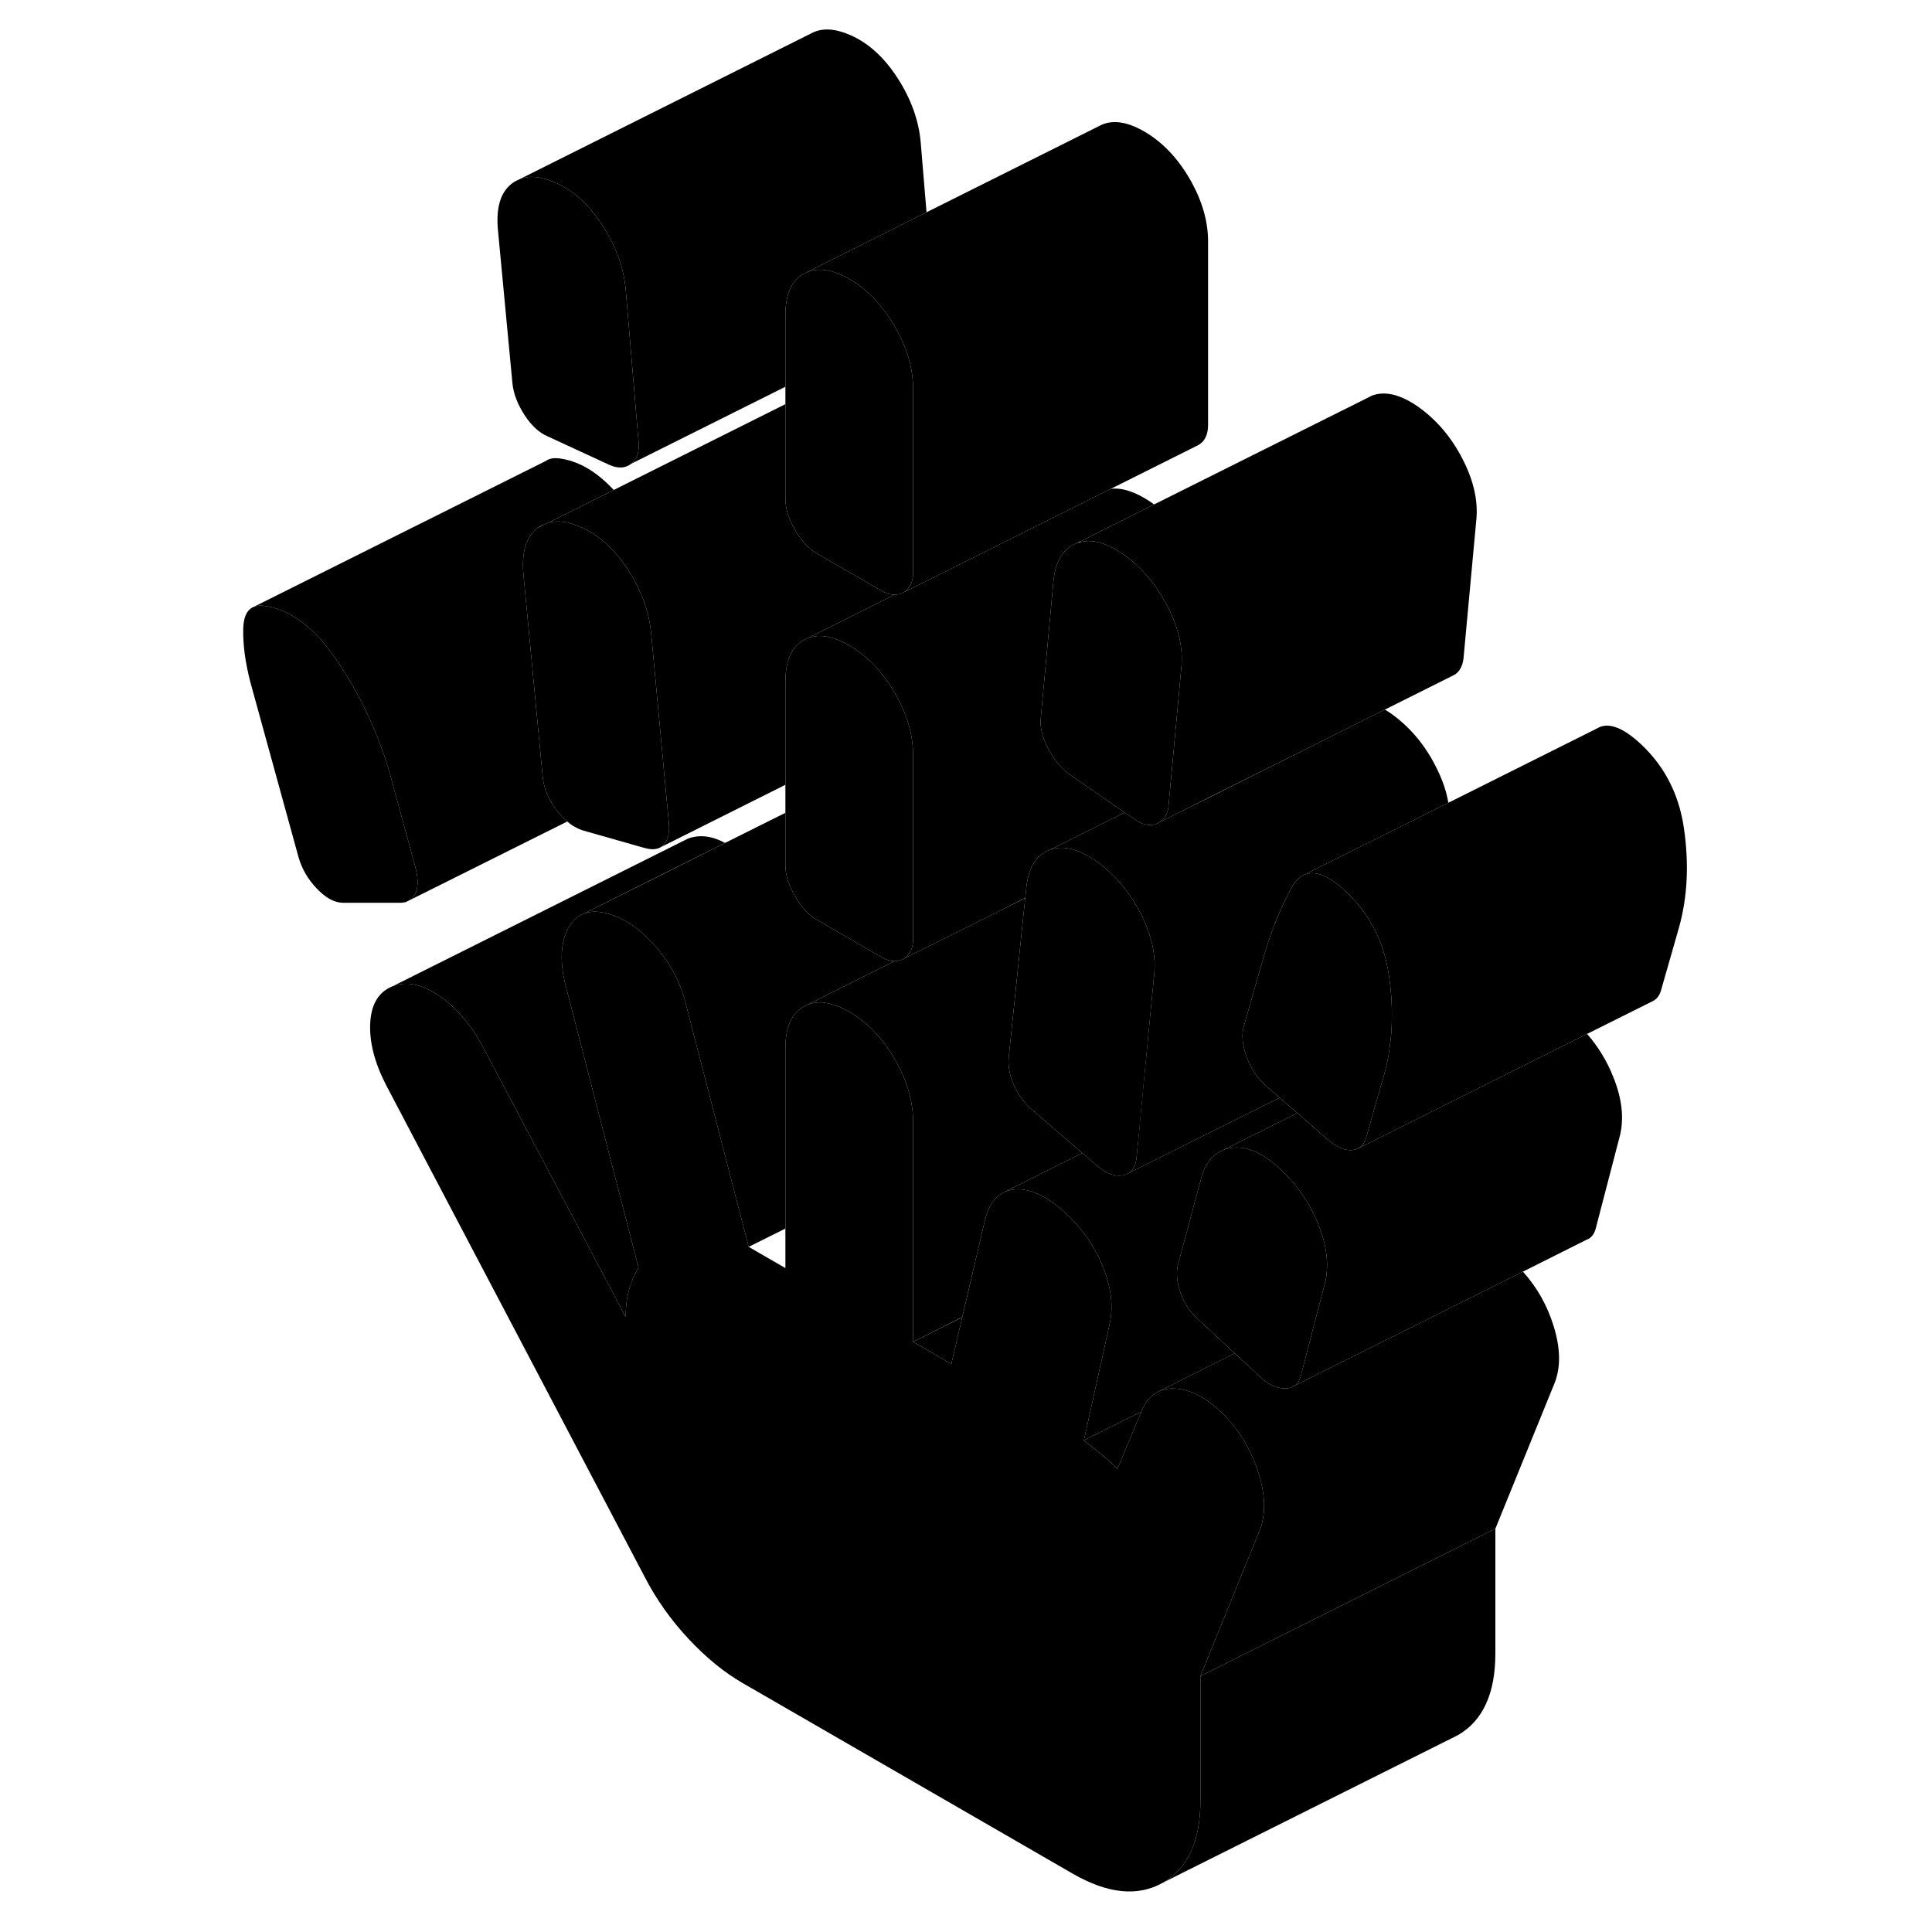 <svg width="48" height="48" viewBox="0 0 102 131" xmlns="http://www.w3.org/2000/svg" stroke-width="1px"
     stroke-linecap="round" stroke-linejoin="round">
    <path d="M22.314 35.583C22.174 35.643 22.044 35.723 21.914 35.823L22.324 35.613L22.654 35.453C22.534 35.483 22.424 35.523 22.314 35.583ZM13.634 58.683L11.904 52.343C11.114 49.653 9.934 47.153 8.384 44.843C6.834 42.543 5.154 41.283 3.354 41.073C3.084 41.043 2.864 41.073 2.674 41.163L2.604 41.193C2.214 41.413 2.024 41.863 1.994 42.583C1.964 43.683 2.124 44.913 2.484 46.283L5.734 58.093C5.954 58.883 6.364 59.603 6.974 60.243C7.594 60.893 8.184 61.213 8.764 61.213H12.664C12.784 61.213 12.904 61.193 13.014 61.163L13.304 61.023C13.474 60.903 13.604 60.733 13.694 60.513C13.874 60.083 13.854 59.473 13.634 58.683Z" class="pr-icon-iso-solid-stroke" stroke-linejoin="round"/>
    <path d="M28.304 31.443C27.904 31.753 27.424 31.783 26.844 31.533L22.624 29.583C22.044 29.333 21.524 28.853 21.054 28.123C20.584 27.393 20.314 26.683 20.244 25.973L19.264 15.603C19.124 14.113 19.424 13.063 20.184 12.463C20.274 12.393 20.364 12.333 20.454 12.283L20.744 12.143C21.404 11.883 22.214 11.963 23.164 12.383C24.394 12.923 25.454 13.893 26.354 15.283C27.254 16.673 27.784 18.113 27.924 19.603L28.794 29.923C28.864 30.623 28.704 31.133 28.304 31.443Z" class="pr-icon-iso-solid-stroke" stroke-linejoin="round"/>
    <path d="M79.874 69.043C79.874 69.583 79.844 70.113 79.774 70.623C79.774 70.623 79.774 70.663 79.764 70.683C79.704 71.313 79.604 71.913 79.444 72.503C79.414 72.633 79.384 72.763 79.344 72.893L79.094 73.753L78.154 77.053C78.094 77.293 78.004 77.483 77.874 77.633H77.864C77.784 77.743 77.684 77.823 77.564 77.883L77.524 77.903C77.424 77.943 77.304 77.973 77.184 77.983C76.674 78.023 76.134 77.793 75.554 77.293L73.474 75.473L72.274 74.433L72.234 74.393L71.954 74.153L71.334 73.613C70.954 73.283 70.644 72.903 70.394 72.453C70.394 72.453 70.394 72.443 70.384 72.443C70.254 72.203 70.134 71.953 70.034 71.683C69.744 70.893 69.674 70.213 69.824 69.633L71.224 64.733C71.734 63.033 72.344 61.523 73.064 60.203C73.354 59.663 73.724 59.343 74.154 59.243C74.774 59.093 75.534 59.393 76.424 60.153C78.224 61.693 79.314 63.683 79.674 66.123C79.824 67.133 79.894 68.103 79.874 69.043Z" class="pr-icon-iso-solid-stroke" stroke-linejoin="round"/>
    <path d="M75.344 86.983L74.824 88.963L74.594 89.863L73.714 93.243C73.634 93.573 73.494 93.803 73.284 93.953C73.124 94.073 72.924 94.133 72.684 94.143C72.144 94.163 71.584 93.923 71.014 93.423L69.774 92.273L69.224 91.763L66.784 89.493C66.214 88.993 65.794 88.383 65.544 87.663C65.294 86.933 65.234 86.283 65.384 85.703L66.534 81.423L67.004 79.683C67.114 79.353 67.244 79.063 67.414 78.823C67.674 78.433 68.014 78.153 68.434 77.983C68.624 77.903 68.834 77.853 69.064 77.823C69.674 77.753 70.314 77.903 70.984 78.273C71.414 78.513 71.864 78.843 72.314 79.273C73.464 80.353 74.334 81.613 74.904 83.063C75.484 84.513 75.624 85.823 75.344 86.983Z" class="pr-icon-iso-solid-stroke" stroke-linejoin="round"/>
    <path d="M47.415 90.983L50.005 92.483L50.745 89.323L47.415 90.983ZM58.995 97.663C59.355 97.953 59.735 98.263 60.135 98.573C60.525 98.883 60.905 99.223 61.265 99.603L62.885 95.723L58.995 97.663ZM46.005 65.163L46.025 65.233L46.155 65.173C46.105 65.173 46.055 65.173 46.005 65.163ZM22.315 35.583C22.315 35.583 22.315 35.603 22.315 35.613L22.645 35.453C22.525 35.483 22.415 35.523 22.305 35.583H22.315Z" class="pr-icon-iso-solid-stroke" stroke-linejoin="round"/>
    <path d="M65.594 45.333L64.834 53.543L64.734 54.593V54.643C64.674 55.183 64.454 55.563 64.084 55.773L63.924 55.853C63.454 56.043 62.924 55.923 62.354 55.503L61.754 55.093L58.024 52.513C57.444 52.093 56.954 51.503 56.554 50.733C56.164 49.963 55.994 49.273 56.074 48.653L56.934 39.343C57.084 38.013 57.604 37.173 58.504 36.833C58.584 36.803 58.664 36.773 58.754 36.763C59.594 36.533 60.584 36.823 61.704 37.613C62.924 38.493 63.924 39.663 64.674 41.133C65.434 42.613 65.744 44.003 65.594 45.333Z" class="pr-icon-iso-solid-stroke" stroke-linejoin="round"/>
    <path d="M85.594 35.333L84.734 44.643C84.664 45.263 84.384 45.673 83.924 45.853L79.404 48.113L75.084 50.273L67.374 54.123L65.554 55.043L64.084 55.773C64.454 55.563 64.674 55.183 64.734 54.643V54.593L64.834 53.553L65.594 45.333C65.744 44.003 65.434 42.613 64.674 41.133C63.924 39.663 62.924 38.493 61.704 37.613C60.584 36.823 59.594 36.533 58.754 36.763V36.713L63.754 34.203L78.114 27.033L78.504 26.833C79.404 26.483 80.474 26.743 81.704 27.613C82.924 28.493 83.924 29.663 84.674 31.133C85.434 32.613 85.744 34.003 85.594 35.333Z" class="pr-icon-iso-solid-stroke" stroke-linejoin="round"/>
    <path d="M63.754 66.133L62.784 76.243V76.313L62.564 78.483C62.524 78.903 62.394 79.223 62.184 79.423C62.144 79.463 62.114 79.493 62.074 79.523L61.944 79.593C61.854 79.643 61.754 79.673 61.644 79.693C61.104 79.793 60.514 79.573 59.864 79.033L58.954 78.243L58.884 78.183L55.534 75.293C55.434 75.213 55.344 75.123 55.264 75.043C54.814 74.603 54.474 74.103 54.234 73.553C53.944 72.883 53.834 72.243 53.904 71.623L54.364 67.193L55.014 60.893L55.034 60.733L55.094 60.143C55.244 58.813 55.764 57.973 56.664 57.633C57.544 57.293 58.584 57.533 59.784 58.363C59.794 58.363 59.804 58.373 59.814 58.383C59.834 58.393 59.844 58.403 59.864 58.413C59.874 58.423 59.894 58.433 59.904 58.443C61.104 59.323 62.094 60.483 62.834 61.933C63.594 63.413 63.904 64.803 63.754 66.133Z" class="pr-icon-iso-solid-stroke" stroke-linejoin="round"/>
    <path d="M65.384 85.703C65.234 86.283 65.294 86.933 65.544 87.663C65.794 88.383 66.214 88.993 66.784 89.493L69.224 91.763L64.014 94.373C63.524 94.613 63.154 95.053 62.894 95.693V95.713L62.884 95.723L58.994 97.663L60.724 89.843C61.014 88.603 60.854 87.253 60.234 85.773C60.094 85.433 59.944 85.113 59.764 84.803C59.184 83.743 58.424 82.813 57.474 82.013C56.254 80.973 55.154 80.523 54.174 80.663C53.944 80.693 53.724 80.763 53.534 80.863L58.884 78.183L58.954 78.243L59.864 79.033C60.514 79.573 61.104 79.793 61.644 79.693C61.754 79.673 61.854 79.643 61.944 79.593L62.074 79.523L67.414 76.853L71.844 74.643L72.274 74.433L73.474 75.473L71.404 76.503L68.434 77.983C68.014 78.153 67.674 78.433 67.414 78.823C67.244 79.063 67.114 79.353 67.004 79.683L66.534 81.423L65.384 85.703Z" class="pr-icon-iso-solid-stroke" stroke-linejoin="round"/>
    <path d="M99.344 62.893L98.154 67.053C98.054 67.463 97.864 67.733 97.584 67.873L97.524 67.903L93.114 70.103L77.564 77.883C77.684 77.823 77.784 77.743 77.864 77.643H77.874C78.004 77.483 78.094 77.293 78.154 77.053L79.094 73.753L79.344 72.893C79.384 72.763 79.414 72.633 79.444 72.503C79.604 71.913 79.704 71.313 79.764 70.683C79.774 70.663 79.774 70.653 79.774 70.633C79.844 70.113 79.874 69.583 79.874 69.043C79.894 68.103 79.824 67.133 79.674 66.123C79.314 63.683 78.224 61.693 76.424 60.153C75.534 59.393 74.774 59.093 74.154 59.243V59.203L83.704 54.433L93.824 49.373L93.934 49.313C94.594 49.023 95.424 49.313 96.424 50.153C98.224 51.693 99.314 53.683 99.674 56.123C100.034 58.573 99.924 60.823 99.344 62.893Z" class="pr-icon-iso-solid-stroke" stroke-linejoin="round"/>
    <path d="M70.904 103.793L67.934 111.093L66.894 113.653V122.103C66.894 124.833 66.044 126.683 64.354 127.653C62.654 128.623 60.614 128.413 58.234 127.043L35.824 114.103C34.604 113.393 33.394 112.413 32.204 111.143C31.014 109.873 30.014 108.473 29.224 106.943L11.684 73.583C10.894 72.053 10.534 70.643 10.604 69.353C10.674 68.073 11.184 67.243 12.124 66.873C13.054 66.513 14.104 66.723 15.264 67.513C16.414 68.303 17.384 69.423 18.184 70.873L27.924 89.293C27.924 88.633 27.994 88.033 28.144 87.493C28.284 86.953 28.504 86.443 28.794 85.943L23.814 66.673C23.454 65.143 23.524 63.893 24.024 62.943C24.284 62.453 24.634 62.123 25.074 61.953C25.484 61.793 25.964 61.773 26.514 61.903C27.674 62.153 28.794 62.883 29.874 64.083C30.954 65.293 31.674 66.663 32.034 68.193L36.264 84.543L38.754 85.983V71.073C38.754 69.663 39.164 68.723 39.994 68.253L40.244 68.133C40.774 67.913 41.364 67.913 42.024 68.133C42.354 68.233 42.714 68.393 43.084 68.603C44.304 69.313 45.334 70.383 46.164 71.813C46.994 73.243 47.414 74.663 47.414 76.073V90.983L50.004 92.483L50.744 89.323L52.284 82.733C52.504 81.793 52.924 81.173 53.534 80.863C53.724 80.763 53.944 80.693 54.174 80.663C55.154 80.523 56.254 80.973 57.474 82.013C58.424 82.813 59.184 83.743 59.764 84.803C59.944 85.113 60.094 85.433 60.234 85.773C60.854 87.253 61.014 88.603 60.724 89.843L58.994 97.663C59.354 97.953 59.734 98.263 60.134 98.573C60.524 98.883 60.904 99.223 61.264 99.603L62.884 95.723L62.894 95.693C63.154 95.053 63.524 94.613 64.014 94.373C64.344 94.203 64.734 94.133 65.164 94.153C65.374 94.163 65.594 94.193 65.814 94.253C66.694 94.453 67.594 95.033 68.524 95.963C69.604 97.083 70.374 98.403 70.844 99.913C71.314 101.423 71.334 102.723 70.904 103.793Z" class="pr-icon-iso-solid-stroke" stroke-linejoin="round"/>
    <path d="M34.664 57.153L30.624 59.173L25.074 61.953C24.634 62.123 24.284 62.453 24.024 62.943C23.524 63.893 23.454 65.143 23.814 66.673L28.794 85.943C28.504 86.443 28.284 86.953 28.144 87.493C27.994 88.033 27.924 88.633 27.924 89.293L18.184 70.873C17.384 69.423 16.414 68.303 15.264 67.513C14.104 66.723 13.054 66.513 12.124 66.873L31.764 57.053L32.124 56.873C32.894 56.573 33.734 56.663 34.664 57.153Z" class="pr-icon-iso-solid-stroke" stroke-linejoin="round"/>
    <path d="M46.024 65.233L41.644 67.423L40.244 68.133L39.994 68.253C39.164 68.723 38.754 69.663 38.754 71.073V83.303L36.264 84.543L32.034 68.193C31.674 66.663 30.954 65.293 29.874 64.083C28.794 62.883 27.674 62.153 26.514 61.903C25.964 61.773 25.484 61.793 25.074 61.953L30.624 59.183L34.664 57.153L38.754 55.113V58.653C38.754 59.313 38.964 60.023 39.404 60.763C39.834 61.513 40.334 62.053 40.914 62.383L45.244 64.883C45.514 65.043 45.774 65.133 46.004 65.163L46.024 65.233Z" class="pr-icon-iso-solid-stroke" stroke-linejoin="round"/>
    <path d="M86.894 103.653V112.103C86.894 114.833 86.043 116.683 84.353 117.653L64.353 127.653C66.043 126.683 66.894 124.833 66.894 122.103V113.653L69.823 112.183L86.894 103.653Z" class="pr-icon-iso-solid-stroke" stroke-linejoin="round"/>
    <path d="M13.304 61.023L13.014 61.163L12.704 61.323" class="pr-icon-iso-solid-stroke" stroke-linejoin="round"/>
    <path d="M2.674 41.163L2.604 41.193" class="pr-icon-iso-solid-stroke" stroke-linejoin="round"/>
    <path d="M50.364 47.403L50.304 47.433" class="pr-icon-iso-solid-stroke" stroke-linejoin="round"/>
    <path d="M47.414 51.233V63.653C47.414 64.083 47.324 64.433 47.124 64.683H47.114C47.024 64.833 46.914 64.933 46.764 65.013C46.574 65.123 46.374 65.173 46.164 65.173H46.154C46.104 65.173 46.054 65.173 46.004 65.163C45.774 65.133 45.514 65.043 45.244 64.883L40.914 62.383C40.334 62.053 39.834 61.513 39.404 60.763C38.964 60.023 38.754 59.313 38.754 58.653V46.233C38.754 44.823 39.164 43.883 39.994 43.403L40.244 43.283C40.874 43.023 41.614 43.083 42.454 43.443C42.654 43.533 42.864 43.633 43.084 43.763C44.184 44.403 45.134 45.333 45.914 46.563C45.994 46.693 46.084 46.833 46.164 46.973C46.564 47.663 46.874 48.353 47.084 49.043C47.304 49.773 47.414 50.503 47.414 51.233Z" class="pr-icon-iso-solid-stroke" stroke-linejoin="round"/>
    <path d="M23.964 55.703L13.304 61.023C13.474 60.903 13.604 60.733 13.694 60.513C13.874 60.083 13.854 59.473 13.634 58.683L11.904 52.343C11.114 49.653 9.934 47.153 8.384 44.843C6.834 42.543 5.154 41.283 3.354 41.073C3.084 41.043 2.864 41.073 2.674 41.163L22.474 31.273L22.544 31.233C22.754 31.093 23.024 31.043 23.354 31.073C24.674 31.223 25.924 31.943 27.114 33.223L22.654 35.453C22.534 35.483 22.424 35.523 22.314 35.583C22.174 35.643 22.044 35.723 21.914 35.823C21.164 36.423 20.854 37.473 20.994 38.963L22.294 52.633C22.364 53.413 22.674 54.173 23.214 54.903C23.454 55.223 23.704 55.493 23.964 55.703Z" class="pr-icon-iso-solid-stroke" stroke-linejoin="round"/>
    <path d="M30.524 57.253C30.424 57.363 30.314 57.443 30.184 57.503H30.164C29.914 57.613 29.604 57.603 29.224 57.503L25.004 56.303C24.644 56.183 24.294 55.993 23.964 55.703C23.704 55.493 23.454 55.223 23.214 54.903C22.674 54.173 22.364 53.413 22.294 52.633L20.994 38.963C20.854 37.473 21.164 36.423 21.914 35.823L22.323 35.613L22.654 35.453C23.284 35.263 24.034 35.363 24.893 35.743C26.123 36.283 27.183 37.253 28.084 38.643C28.994 40.033 29.514 41.473 29.654 42.963L30.424 51.213L30.534 52.423L30.843 55.703C30.924 56.403 30.814 56.923 30.524 57.253Z" class="pr-icon-iso-solid-stroke" stroke-linejoin="round"/>
    <path d="M47.414 26.383V38.803C47.414 39.233 47.324 39.583 47.124 39.833H47.114C47.034 39.983 46.914 40.083 46.764 40.173C46.574 40.273 46.374 40.323 46.164 40.323H46.154C45.874 40.323 45.574 40.233 45.244 40.043L41.864 38.093L40.914 37.543C40.334 37.203 39.834 36.663 39.404 35.923C38.964 35.173 38.754 34.473 38.754 33.803V21.383C38.754 19.973 39.164 19.033 39.994 18.563L40.244 18.443C40.534 18.323 40.844 18.273 41.174 18.293C41.744 18.303 42.374 18.513 43.084 18.913C43.894 19.383 44.614 20.003 45.244 20.793C45.574 21.193 45.884 21.633 46.164 22.123C46.224 22.223 46.284 22.333 46.334 22.433C47.054 23.753 47.414 25.073 47.414 26.383Z" class="pr-icon-iso-solid-stroke" stroke-linejoin="round"/>
    <path d="M48.324 14.393L41.014 18.053L40.244 18.443L39.994 18.563C39.164 19.033 38.754 19.973 38.754 21.383V26.223L28.304 31.443C28.704 31.133 28.864 30.623 28.794 29.923L27.924 19.603C27.784 18.113 27.254 16.673 26.354 15.283C25.454 13.893 24.394 12.923 23.164 12.383C22.214 11.963 21.404 11.883 20.744 12.143L40.604 2.213C41.294 1.883 42.144 1.933 43.164 2.383C44.394 2.923 45.454 3.893 46.354 5.283C47.254 6.673 47.784 8.113 47.924 9.603L48.324 14.393Z" class="pr-icon-iso-solid-stroke" stroke-linejoin="round"/>
    <path d="M67.414 16.383V28.803C67.414 29.473 67.194 29.923 66.764 30.173L60.824 33.143L59.504 33.803L50.164 38.473L46.764 40.173C46.914 40.083 47.034 39.983 47.114 39.843H47.124C47.324 39.583 47.414 39.233 47.414 38.803V26.383C47.414 25.073 47.054 23.753 46.334 22.433C46.284 22.333 46.224 22.223 46.164 22.123C45.884 21.633 45.574 21.193 45.244 20.793C44.614 20.003 43.894 19.383 43.084 18.913C42.374 18.513 41.744 18.303 41.174 18.293C40.844 18.273 40.534 18.323 40.244 18.443L41.014 18.053L48.324 14.393L59.994 8.563C60.824 8.093 61.854 8.203 63.084 8.913C64.304 9.623 65.334 10.693 66.164 12.123C66.994 13.553 67.414 14.973 67.414 16.383Z" class="pr-icon-iso-solid-stroke" stroke-linejoin="round"/>
    <path d="M46.154 40.323L42.264 42.273L40.244 43.283L39.994 43.403C39.164 43.883 38.754 44.823 38.754 46.233V53.213L30.184 57.503C30.314 57.443 30.424 57.363 30.524 57.253C30.814 56.923 30.924 56.403 30.844 55.703L30.534 52.423L30.424 51.213L29.654 42.963C29.514 41.473 28.994 40.033 28.084 38.643C27.184 37.253 26.124 36.283 24.894 35.743C24.034 35.363 23.284 35.263 22.654 35.453L27.114 33.223L38.754 27.403V33.803C38.754 34.473 38.964 35.173 39.404 35.923C39.834 36.663 40.334 37.203 40.914 37.543L41.864 38.093L45.244 40.043C45.574 40.233 45.874 40.323 46.154 40.323Z" class="pr-icon-iso-solid-stroke" stroke-linejoin="round"/>
    <path d="M58.024 52.513L61.754 55.093L56.664 57.633C55.764 57.973 55.244 58.813 55.094 60.143L55.034 60.733L55.014 60.883L52.994 61.903L46.764 65.013C46.914 64.933 47.024 64.833 47.114 64.693H47.124C47.324 64.433 47.414 64.083 47.414 63.653V51.233C47.414 50.503 47.304 49.773 47.084 49.043C46.874 48.353 46.564 47.663 46.164 46.973C46.084 46.833 45.994 46.693 45.914 46.563C45.134 45.333 44.184 44.403 43.084 43.763C42.864 43.633 42.654 43.533 42.454 43.443C41.614 43.083 40.874 43.023 40.244 43.283L42.264 42.273L46.154 40.323H46.164C46.374 40.323 46.574 40.273 46.764 40.173L50.164 38.473L59.504 33.803L60.824 33.143C61.484 33.063 62.234 33.273 63.084 33.763C63.314 33.893 63.534 34.043 63.754 34.203L58.754 36.713L58.504 36.833C57.604 37.173 57.084 38.013 56.934 39.343L56.074 48.653C55.994 49.273 56.164 49.963 56.554 50.733C56.954 51.503 57.444 52.093 58.024 52.513Z" class="pr-icon-iso-solid-stroke" stroke-linejoin="round"/>
    <path d="M83.704 54.433L74.154 59.203V59.243C73.724 59.343 73.354 59.663 73.064 60.203C72.344 61.523 71.734 63.033 71.224 64.733L69.824 69.633C69.674 70.213 69.744 70.893 70.034 71.683C70.134 71.953 70.254 72.203 70.384 72.443C70.394 72.443 70.394 72.453 70.394 72.453C70.644 72.903 70.954 73.283 71.334 73.613L71.954 74.153L72.234 74.393L72.274 74.433L71.844 74.643L67.414 76.853L62.074 79.523C62.074 79.523 62.144 79.463 62.184 79.423C62.394 79.223 62.524 78.903 62.564 78.483L62.774 76.313V76.243L63.754 66.133C63.904 64.803 63.594 63.413 62.834 61.933C62.094 60.483 61.104 59.323 59.904 58.443C59.894 58.443 59.874 58.423 59.864 58.413C59.844 58.403 59.834 58.393 59.814 58.383C59.804 58.383 59.794 58.363 59.784 58.363C58.584 57.533 57.544 57.293 56.664 57.633L61.754 55.093L62.354 55.503C62.924 55.923 63.454 56.043 63.924 55.853L64.084 55.773L65.554 55.043L67.374 54.133L75.084 50.273L79.404 48.113C79.554 48.203 79.704 48.303 79.864 48.413C81.084 49.293 82.084 50.463 82.834 51.933C83.284 52.803 83.574 53.633 83.704 54.433Z" class="pr-icon-iso-solid-stroke" stroke-linejoin="round"/>
    <path d="M90.904 93.793L86.894 103.653L69.823 112.183L66.894 113.653L67.934 111.093L70.904 103.793C71.334 102.723 71.314 101.423 70.844 99.913C70.374 98.403 69.604 97.083 68.524 95.963C67.594 95.033 66.694 94.453 65.814 94.253C65.594 94.193 65.374 94.163 65.164 94.153C64.734 94.133 64.344 94.203 64.014 94.373L69.224 91.763L69.774 92.273L71.014 93.423C71.584 93.923 72.144 94.163 72.684 94.143C72.924 94.133 73.124 94.073 73.284 93.953L88.764 86.223C89.714 87.283 90.413 88.513 90.844 89.913C91.314 91.423 91.334 92.723 90.904 93.793Z" class="pr-icon-iso-solid-stroke" stroke-linejoin="round"/>
    <path d="M95.344 76.983L93.714 83.243C93.634 83.593 93.474 83.833 93.244 83.983L93.053 84.073L88.764 86.223L73.284 93.953C73.494 93.803 73.634 93.573 73.714 93.243L74.594 89.863L74.823 88.973L75.344 86.983C75.624 85.823 75.484 84.513 74.904 83.063C74.334 81.613 73.463 80.353 72.314 79.273C71.864 78.843 71.414 78.513 70.984 78.273C70.314 77.903 69.674 77.753 69.064 77.823C68.834 77.853 68.624 77.903 68.434 77.983L71.404 76.503L73.474 75.473L75.553 77.293C76.133 77.793 76.674 78.023 77.184 77.983C77.304 77.973 77.424 77.943 77.524 77.903L77.564 77.883L93.114 70.103C93.874 70.983 94.474 71.963 94.904 73.063C95.484 74.513 95.624 75.823 95.344 76.983Z" class="pr-icon-iso-solid-stroke" stroke-linejoin="round"/>
    <path d="M64.013 94.373L63.943 94.403" class="pr-icon-iso-solid-stroke" stroke-linejoin="round"/>
    <path d="M58.884 78.183L53.534 80.863C52.924 81.173 52.504 81.793 52.284 82.733L50.744 89.313L47.414 90.983V76.073C47.414 74.663 46.994 73.243 46.164 71.813C45.334 70.383 44.304 69.313 43.084 68.603C42.714 68.393 42.354 68.233 42.024 68.133C41.364 67.913 40.774 67.913 40.244 68.133L41.644 67.423L46.024 65.233L46.154 65.173H46.164C46.374 65.173 46.574 65.123 46.764 65.013L52.994 61.903L55.014 60.893L54.364 67.193L53.904 71.623C53.834 72.243 53.944 72.883 54.234 73.553C54.474 74.103 54.814 74.603 55.264 75.043C55.344 75.123 55.434 75.213 55.534 75.293L58.884 78.183Z" class="pr-icon-iso-solid-stroke" stroke-linejoin="round"/>
    <path d="M61.944 79.593L61.894 79.623" class="pr-icon-iso-solid-stroke" stroke-linejoin="round"/>
</svg>